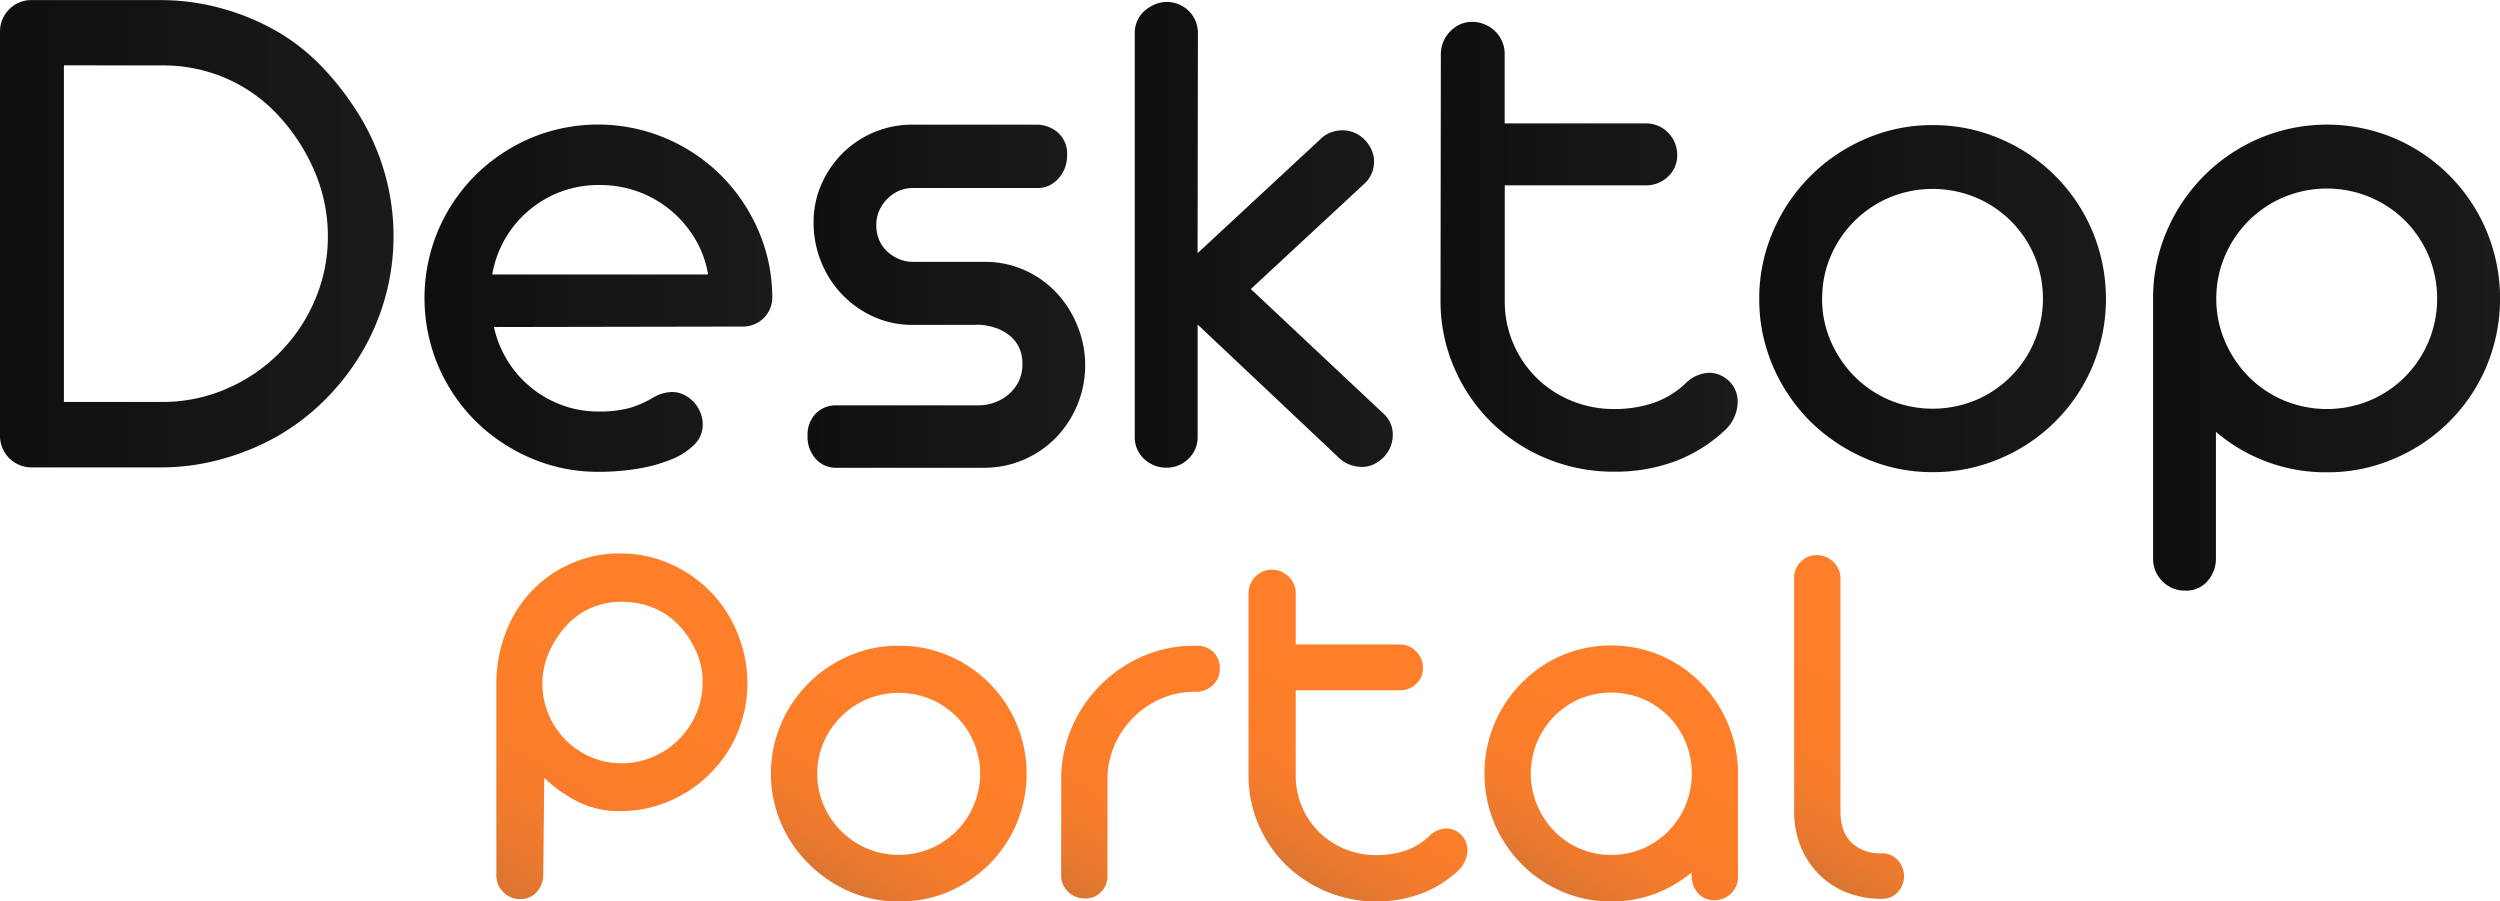 <svg id="Layer_2" data-name="Layer 2" xmlns="http://www.w3.org/2000/svg" xmlns:xlink="http://www.w3.org/1999/xlink" viewBox="0 0 543.36 195.93"><defs><style>.cls-1{fill:none;}.cls-2{fill:url(#linear-gradient);}.cls-3{clip-path:url(#clip-path);}.cls-4{fill:url(#linear-gradient-2);}.cls-5{fill:url(#linear-gradient-3);}.cls-6{fill:url(#linear-gradient-4);}.cls-7{fill:url(#linear-gradient-5);}.cls-8{fill:url(#linear-gradient-6);}.cls-9{fill:url(#linear-gradient-7);}.cls-10{fill:url(#linear-gradient-8);}.cls-11{fill:url(#linear-gradient-9);}.cls-12{fill:url(#linear-gradient-10);}.cls-13{fill:url(#linear-gradient-11);}.cls-14{fill:url(#linear-gradient-12);}.cls-15{fill:url(#linear-gradient-13);}</style><linearGradient id="linear-gradient" x1="261.64" y1="466.53" x2="347.14" y2="466.53" gradientUnits="userSpaceOnUse"><stop offset="0" stop-color="#0f0f0f"/><stop offset="1" stop-color="#1a1a1a"/></linearGradient><clipPath id="clip-path" transform="translate(-261.64 -415.71)"><path class="cls-1" d="M321.11,737.65a58.48,58.48,0,0,1-8.81-.66A62.16,62.16,0,0,1,292,729.58a72.65,72.65,0,0,1-16.35-13l-3.47-3.76L269,708.89a50.23,50.23,0,0,1-3-4l-.84-1.21c-.65-.94-1.3-1.87-1.93-2.81a138.08,138.08,0,0,1-9.25-17,212.21,212.21,0,0,1-12.36-35.34,270.39,270.39,0,0,1-6.84-36.12A415.62,415.62,0,0,1,232.45,540c.74-12.82,1.84-24.55,3.34-35.89s3.47-22.92,5.93-35.46c2.81-13.06,5.58-24.48,8.48-35,3.29-11.6,7-23.14,11-34.31a424,424,0,0,1,30.6-65.65c2.86-5.05,6.13-10.29,9.71-15.56,3.35-5,7-10,10.76-14.94a211.85,211.85,0,0,1,25.25-27.68,140.55,140.55,0,0,1,15.11-12c1-.66,2-1.27,2.93-1.87l1.25-.79c1.55-1,2.9-1.81,4.36-2.56l4.36-2.34,4.61-2.07a72.72,72.72,0,0,1,20.19-5.6,64.49,64.49,0,0,1,7.61-.45,55.87,55.87,0,0,1,33.29,10.53,69.17,69.17,0,0,1,14.62,13.89l3,3.88,2.64,4a46,46,0,0,1,2.5,4.13l.74,1.3c.53.92,1.05,1.84,1.55,2.77a151.51,151.51,0,0,1,7.39,17c9.05,24.67,11.81,50.34,13.19,70,.78,11.42,1.05,23.24.79,35.12-.24,11.65-1.13,23.41-2,34.78v.12a616.07,616.07,0,0,1-10.15,69,616.47,616.47,0,0,1-17.72,67.43c-.58,1.8-1.21,3.61-1.82,5.36-.34,1-.68,1.93-1,2.9-.78,2.39-1.66,5-2.86,8.27-1.74,5-3.7,10.06-5.6,14.94l-.55,1.42c-4.44,11.06-9.32,21.82-14.51,32-8.92,17.46-21.47,40-39.57,59.22a151.63,151.63,0,0,1-13.41,12.69c-.87.7-1.71,1.34-2.55,2l-1.2.92c-1.14.88-2.48,1.91-4,2.83l-4,2.62-4.23,2.37a69.63,69.63,0,0,1-19,7.08A61.76,61.76,0,0,1,321.11,737.65Zm-32.82-32.36A56.07,56.07,0,0,0,300.48,716a45.73,45.73,0,0,0,14.79,6.17,44.3,44.3,0,0,0,8.39.79,48.36,48.36,0,0,0,7.56-.61,55.63,55.63,0,0,0,15.52-5l3.69-1.83,3.61-2.14c1.24-.7,2.38-1.49,3.45-2.24l3.52-2.45a126.52,126.52,0,0,0,12.7-11c14.32-14,27.43-32.08,40.1-55.12,5.37-9.82,10.45-20.21,15.1-30.88,4.38-10.15,8.59-20.95,12.49-32.1,3.44-9.87,6.77-20.64,10.19-32.93,2.74-10,5.37-21,8-33.55,2.47-12.56,4.36-23.69,5.76-34,1.69-12.65,2.85-23.86,3.55-34.28.78-11.8,1.16-23.38,1.11-34.43-.1-11.64-.69-23.19-1.78-34.33-2.61-26.16-7.6-47.88-15.25-66.41a126.68,126.68,0,0,0-7.45-15.17L443.34,291a40,40,0,0,0-2.27-3.38l-2.51-3.42L435.85,281a56,56,0,0,0-12.24-10.65,46.16,46.16,0,0,0-14.82-6.12,45.31,45.31,0,0,0-8.23-.75,48.22,48.22,0,0,0-7.72.63,55.72,55.72,0,0,0-15.48,5.08L373.69,271l-3.59,2.15a38,38,0,0,0-3.44,2.24l-3.51,2.46a127.45,127.45,0,0,0-12.64,11C336.27,302.92,323.24,321,310.68,344c-5.33,9.82-10.36,20.21-15,30.89-4.33,10.14-8.49,20.94-12.35,32.09-3.4,9.86-6.69,20.63-10.05,32.92-2.7,10-5.28,21-7.9,33.51-2.58,13-4.45,23.74-5.87,33.92-1.73,12.62-2.93,23.81-3.67,34.22-.82,11.76-1.23,23.33-1.23,34.37.05,11.61.61,23.15,1.65,34.29,2.51,26.12,7.42,47.83,15,66.35a128.08,128.08,0,0,0,7.38,15.18l2.2,3.53a39.79,39.79,0,0,0,2.26,3.38l2.49,3.43Z"/></clipPath><linearGradient id="linear-gradient-2" x1="353.86" y1="480.57" x2="429.49" y2="480.57" xlink:href="#linear-gradient"/><linearGradient id="linear-gradient-3" x1="437.12" y1="480.07" x2="497.47" y2="480.07" xlink:href="#linear-gradient"/><linearGradient id="linear-gradient-4" x1="508.28" y1="466.76" x2="564.38" y2="466.76" xlink:href="#linear-gradient"/><linearGradient id="linear-gradient-5" x1="574.8" y1="469.38" x2="639.31" y2="469.38" xlink:href="#linear-gradient"/><linearGradient id="linear-gradient-6" x1="644.02" y1="480.57" x2="719.34" y2="480.57" xlink:href="#linear-gradient"/><linearGradient id="linear-gradient-7" x1="729.6" y1="493.46" x2="805" y2="493.46" xlink:href="#linear-gradient"/><linearGradient id="linear-gradient-8" x1="410.59" y1="539.92" x2="370.46" y2="609.44" gradientUnits="userSpaceOnUse"><stop offset="0" stop-color="#ff7e29"/><stop offset="0.51" stop-color="#fd7e29"/><stop offset="0.72" stop-color="#f67c2b"/><stop offset="0.88" stop-color="#ea792e"/><stop offset="1" stop-color="#d97532"/></linearGradient><linearGradient id="linear-gradient-9" x1="470.89" y1="559.79" x2="443.11" y2="607.9" xlink:href="#linear-gradient-8"/><linearGradient id="linear-gradient-10" x1="519.57" y1="553.89" x2="488.98" y2="606.87" xlink:href="#linear-gradient-8"/><linearGradient id="linear-gradient-11" x1="566.81" y1="555.36" x2="539.02" y2="603.49" xlink:href="#linear-gradient-8"/><linearGradient id="linear-gradient-12" x1="629.27" y1="561.8" x2="601.5" y2="609.9" xlink:href="#linear-gradient-8"/><linearGradient id="linear-gradient-13" x1="678.31" y1="548.15" x2="647.77" y2="601.05" xlink:href="#linear-gradient-8"/></defs><title>DesktopPortal_Light</title><path class="cls-2" d="M261.64,422.73a6.8,6.8,0,0,1,2-5,6.68,6.68,0,0,1,4.93-2h27.86a49.58,49.58,0,0,1,13.43,1.82A51.2,51.2,0,0,1,322,422.62a44.54,44.54,0,0,1,10.26,8.29,62.51,62.51,0,0,1,7.95,10.65,51.13,51.13,0,0,1,5.13,12.08,49.76,49.76,0,0,1-5.13,38.78,52.28,52.28,0,0,1-7.95,10.19A49.46,49.46,0,0,1,322,510.48a52.81,52.81,0,0,1-12.12,5,49.58,49.58,0,0,1-13.43,1.82H268.58a6.86,6.86,0,0,1-6.94-7Zm13.89,7.18v73.16H296.7a34.9,34.9,0,0,0,14.49-3,36.39,36.39,0,0,0,19-19.41,34.8,34.8,0,0,0,2.71-13.58,35.65,35.65,0,0,0-2.71-13.7,42,42,0,0,0-7.53-12,33.92,33.92,0,0,0-11.44-8.45,34.28,34.28,0,0,0-14.41-3Z" transform="translate(-261.64 -415.71)"/><g id="Desktop"><path class="cls-4" d="M369,486.79a23,23,0,0,0,2.94,7.29,23.28,23.28,0,0,0,11.84,9.68,22.51,22.51,0,0,0,7.91,1.39,25.14,25.14,0,0,0,6.64-.73,22.12,22.12,0,0,0,5.25-2.28,8.3,8.3,0,0,1,4.09-1.23,5.77,5.77,0,0,1,2.58.58,7.25,7.25,0,0,1,3.59,3.82,7,7,0,0,1,.54,2.7,6.06,6.06,0,0,1-1.85,4.36,14.82,14.82,0,0,1-5,3.2,32.88,32.88,0,0,1-7.25,2,52.22,52.22,0,0,1-8.61.69,36.82,36.82,0,0,1-14.7-3,38.62,38.62,0,0,1-12-8.06,38,38,0,0,1-8.1-12,37.89,37.89,0,0,1,0-29.41,37.86,37.86,0,0,1,8.1-12,38.62,38.62,0,0,1,12-8.06,37.83,37.83,0,0,1,29.29,0,38.16,38.16,0,0,1,12,8,38.57,38.57,0,0,1,8.14,11.93,36.49,36.49,0,0,1,3.09,14.54,6.28,6.28,0,0,1-1.85,4.63,6.49,6.49,0,0,1-4.79,1.86Zm46.54-11.42a22,22,0,0,0-2.82-7.72,24.2,24.2,0,0,0-5.25-6.18,23.9,23.9,0,0,0-7.1-4.09,24.35,24.35,0,0,0-8.44-1.46,23.37,23.37,0,0,0-15.52,5.67,23.47,23.47,0,0,0-7.79,13.78Z" transform="translate(-261.64 -415.71)"/><path class="cls-5" d="M473.94,486.32H460a20.23,20.23,0,0,1-8.57-1.81,22,22,0,0,1-11.34-11.95,22.51,22.51,0,0,1-1.62-8.5,20.32,20.32,0,0,1,1.69-8.27,22.11,22.11,0,0,1,4.6-6.77A21.45,21.45,0,0,1,460,442.8h26.78a7.13,7.13,0,0,1,4.78,1.71,6.13,6.13,0,0,1,2,5,7.6,7.6,0,0,1-.5,2.76,7.4,7.4,0,0,1-1.39,2.25,6.41,6.41,0,0,1-2,1.51,5.75,5.75,0,0,1-2.47.54H460.05a7.5,7.5,0,0,0-3.13.66,8.25,8.25,0,0,0-2.51,1.78,8.57,8.57,0,0,0-1.7,2.54,7.66,7.66,0,0,0-.61,3.05,8.24,8.24,0,0,0,.61,3.24,7.34,7.34,0,0,0,1.74,2.51A8.74,8.74,0,0,0,457,472a7.63,7.63,0,0,0,3.05.62H475.6a21,21,0,0,1,8.73,1.81,21.47,21.47,0,0,1,6.92,4.9,23.13,23.13,0,0,1,4.56,7.18,22.65,22.65,0,0,1-4.62,24.27,21.8,21.8,0,0,1-7,4.82,21.55,21.55,0,0,1-8.77,1.78h-32a5.85,5.85,0,0,1-4.48-1.93,7.15,7.15,0,0,1-1.78-5,6.57,6.57,0,0,1,1.78-4.86,6.09,6.09,0,0,1,4.48-1.78h30.87a10.33,10.33,0,0,0,3.39-.58,9.63,9.63,0,0,0,3.09-1.73,9,9,0,0,0,2.24-2.82,8.48,8.48,0,0,0,.84-3.89A7.91,7.91,0,0,0,483,491a7.43,7.43,0,0,0-2.16-2.55,10.49,10.49,0,0,0-3-1.54,13.75,13.75,0,0,0-3.48-.62h-.38Z" transform="translate(-261.64 -415.71)"/><path class="cls-6" d="M521.94,486.25v24.38a6.42,6.42,0,0,1-2,4.79,6.62,6.62,0,0,1-4.78,1.93,6.86,6.86,0,0,1-4.89-1.93,6.37,6.37,0,0,1-2-4.79V422.89a6.52,6.52,0,0,1,.54-2.63,6.31,6.31,0,0,1,1.51-2.12,8.11,8.11,0,0,1,2.21-1.42,6.73,6.73,0,0,1,9.47,6.17l-.07,47.84,26.85-24.92a6.27,6.27,0,0,1,2.2-1.35,7.32,7.32,0,0,1,2.43-.43,6.52,6.52,0,0,1,2.63.54,7,7,0,0,1,2.16,1.47,7.66,7.66,0,0,1,1.5,2.16,6,6,0,0,1,.58,2.62,6.4,6.4,0,0,1-2.16,4.87l-24.62,22.84,29,27.24a6,6,0,0,1,1.85,4.48,6.77,6.77,0,0,1-.54,2.66,6.85,6.85,0,0,1-1.47,2.2,7.41,7.41,0,0,1-2.12,1.5,5.81,5.81,0,0,1-2.58.58,7.5,7.5,0,0,1-2.67-.5,6.67,6.67,0,0,1-2.43-1.58Z" transform="translate(-261.64 -415.71)"/><path class="cls-7" d="M574.8,427.44a6.77,6.77,0,0,1,.54-2.66,6.92,6.92,0,0,1,1.49-2.24A7.12,7.12,0,0,1,579,421a6.42,6.42,0,0,1,2.61-.54,7,7,0,0,1,2.69.54,7.27,7.27,0,0,1,2.26,1.46,7,7,0,0,1,1.53,2.2,6.51,6.51,0,0,1,.58,2.74v15.13h30.64a6.57,6.57,0,0,1,4.86,2,6.76,6.76,0,0,1,2,4.9,6.23,6.23,0,0,1-2,4.67,6.82,6.82,0,0,1-4.9,1.89H588.69v25.16a23,23,0,0,0,1.85,9.22,23.2,23.2,0,0,0,12.62,12.43,24.12,24.12,0,0,0,9.38,1.81,26.5,26.5,0,0,0,8.29-1.27,19.16,19.16,0,0,0,7.14-4.29,7.53,7.53,0,0,1,5.17-2.31,5.91,5.91,0,0,1,2.28.46,6.59,6.59,0,0,1,2,1.31,6.14,6.14,0,0,1,1.39,2,6.24,6.24,0,0,1,.5,2.55,8.19,8.19,0,0,1-.65,3.12,8.34,8.34,0,0,1-1.81,2.74,32.56,32.56,0,0,1-11,7,37.49,37.49,0,0,1-13.31,2.31,38,38,0,0,1-14.74-2.85,37.61,37.61,0,0,1-12-7.87,37.12,37.12,0,0,1-8.07-11.81,36.37,36.37,0,0,1-3-14.66Z" transform="translate(-261.64 -415.71)"/><path class="cls-8" d="M644,480.61A36.56,36.56,0,0,1,647,466a38.09,38.09,0,0,1,20.07-20.1,36.23,36.23,0,0,1,14.62-3,36.73,36.73,0,0,1,14.74,3,37.67,37.67,0,0,1,20,20.1,38.17,38.17,0,0,1,0,29.33,37.53,37.53,0,0,1-20,20,36.73,36.73,0,0,1-14.74,3,36.23,36.23,0,0,1-14.62-3,38.88,38.88,0,0,1-12-8.06,38,38,0,0,1-8.1-12A36.57,36.57,0,0,1,644,480.61Zm13.66,0a23,23,0,0,0,1.89,9.27,24.7,24.7,0,0,0,5.13,7.62,24.09,24.09,0,0,0,7.6,5.15,24.4,24.4,0,0,0,18.83,0,23.86,23.86,0,0,0,12.7-12.77,24.15,24.15,0,0,0,0-18.54,23.8,23.8,0,0,0-5.09-7.57,24.28,24.28,0,0,0-7.61-5.12,24.51,24.51,0,0,0-18.83,0,24.09,24.09,0,0,0-12.73,12.69A23,23,0,0,0,657.68,480.61Z" transform="translate(-261.64 -415.71)"/><path class="cls-9" d="M729.6,480.56a36.61,36.61,0,0,1,3-14.67,38.08,38.08,0,0,1,20.12-20.12,37.71,37.71,0,0,1,29.36,0,37.72,37.72,0,0,1,20,20.14,38.26,38.26,0,0,1,0,29.39,37.6,37.6,0,0,1-20,20.06,36.39,36.39,0,0,1-14.66,3,36.63,36.63,0,0,1-24.16-8.8V537a7.38,7.38,0,0,1-1.82,5,6.12,6.12,0,0,1-4.85,2.08,6.74,6.74,0,0,1-4.93-2A6.87,6.87,0,0,1,729.6,537Zm13.74.05a23.08,23.08,0,0,0,1.89,9.3,24.65,24.65,0,0,0,5.12,7.64,23.78,23.78,0,0,0,7.63,5.17,24.32,24.32,0,0,0,18.8,0,23.78,23.78,0,0,0,7.63-5.17,24.19,24.19,0,0,0,5.08-7.64,24.3,24.3,0,0,0,0-18.6,23.9,23.9,0,0,0-5.08-7.6,24.17,24.17,0,0,0-7.63-5.13,24.32,24.32,0,0,0-18.8,0,23.93,23.93,0,0,0-12.75,12.73A23.15,23.15,0,0,0,743.34,480.61Z" transform="translate(-261.64 -415.71)"/></g><g id="Portal"><path class="cls-10" d="M369.52,564.7v-.51a30.53,30.53,0,0,1,2.05-11,26.27,26.27,0,0,1,14.2-15A25.87,25.87,0,0,1,396.43,536a26.56,26.56,0,0,1,10.72,2.19,28,28,0,0,1,8.79,6,27.34,27.34,0,0,1,5.95,9.07,28.68,28.68,0,0,1,2.19,11,27,27,0,0,1-1,7.37,28.24,28.24,0,0,1-2.78,6.63A28,28,0,0,1,403.77,591a27,27,0,0,1-7.34,1,20.1,20.1,0,0,1-9.19-2.05,29.87,29.87,0,0,1-7.31-5.17l-.22,21.1a5.61,5.61,0,0,1-1.43,3.73,4.58,4.58,0,0,1-3.58,1.51,5,5,0,0,1-3.67-1.51,5.06,5.06,0,0,1-1.51-3.73Zm27.25,16.9a16.89,16.89,0,0,0,6.8-1.4,17.79,17.79,0,0,0,9.39-9.35,16.85,16.85,0,0,0,1.39-6.83,16.23,16.23,0,0,0-1.39-6.74,20.61,20.61,0,0,0-3.78-5.66,15.37,15.37,0,0,0-5.61-3.84,18.07,18.07,0,0,0-6.8-1.28,16.56,16.56,0,0,0-6.71,1.36,15.57,15.57,0,0,0-5.46,4,21.47,21.47,0,0,0-3.7,5.75,16.6,16.6,0,0,0-1.36,6.71,16.86,16.86,0,0,0,1.36,6.75,17.42,17.42,0,0,0,9.16,9.18A16.57,16.57,0,0,0,396.77,581.6Z" transform="translate(-261.64 -415.71)"/><path class="cls-11" d="M429.2,583.87a27,27,0,0,1,2.19-10.81,28.09,28.09,0,0,1,14.79-14.81A26.58,26.58,0,0,1,457,556.06a26.93,26.93,0,0,1,10.87,2.19,27.71,27.71,0,0,1,14.73,14.81,28,28,0,0,1,0,21.62,27.67,27.67,0,0,1-5.91,8.82,28.34,28.34,0,0,1-8.82,6A27.1,27.1,0,0,1,457,611.64a26.74,26.74,0,0,1-10.78-2.19,28.81,28.81,0,0,1-8.82-6,27.83,27.83,0,0,1-6-8.82A26.92,26.92,0,0,1,429.2,583.87Zm10.07,0a17,17,0,0,0,1.39,6.84,18.21,18.21,0,0,0,3.79,5.61,17.68,17.68,0,0,0,5.6,3.8,18,18,0,0,0,13.88,0,17.71,17.71,0,0,0,9.36-9.41,17.55,17.55,0,0,0-3.76-19.25,18,18,0,0,0-5.6-3.78,18.14,18.14,0,0,0-13.88,0,18,18,0,0,0-5.6,3.78,17.73,17.73,0,0,0-3.79,5.58A16.92,16.92,0,0,0,439.27,583.87Z" transform="translate(-261.64 -415.71)"/><path class="cls-12" d="M492.29,585.12a28,28,0,0,1,2.29-11.26A29.47,29.47,0,0,1,510,558.36a27.67,27.67,0,0,1,11.24-2.3h.28a5.09,5.09,0,0,1,3.9,1.42,5,5,0,0,1,1.34,3.58,4.67,4.67,0,0,1-1.54,3.58,5.25,5.25,0,0,1-3.7,1.43h-.28a17.71,17.71,0,0,0-7.28,1.51,19.32,19.32,0,0,0-10.1,10.15,18.26,18.26,0,0,0-1.51,7.39V606a4.91,4.91,0,0,1-1.4,3.58A4.67,4.67,0,0,1,497.5,611a5.32,5.32,0,0,1-2-.37,4.88,4.88,0,0,1-1.66-1.05,5.5,5.5,0,0,1-1.14-1.59,4.56,4.56,0,0,1-.43-2Z" transform="translate(-261.64 -415.71)"/><path class="cls-13" d="M533,544.68a5.1,5.1,0,0,1,.4-2,5.24,5.24,0,0,1,1.1-1.65,5.31,5.31,0,0,1,1.62-1.11,4.78,4.78,0,0,1,1.92-.39,5.21,5.21,0,0,1,2,.39,5.31,5.31,0,0,1,1.67,1.09,5.07,5.07,0,0,1,1.13,1.62,4.87,4.87,0,0,1,.42,2v11.15h22.59a4.83,4.83,0,0,1,3.58,1.5,5,5,0,0,1,1.48,3.62,4.58,4.58,0,0,1-1.45,3.44,5,5,0,0,1-3.61,1.39H543.26v18.55a17,17,0,0,0,1.37,6.8,17.11,17.11,0,0,0,9.3,9.16,17.83,17.83,0,0,0,6.91,1.33,19.8,19.8,0,0,0,6.12-.93,14.21,14.21,0,0,0,5.26-3.16,5.52,5.52,0,0,1,3.81-1.71,4.31,4.31,0,0,1,1.68.34,4.8,4.8,0,0,1,1.48,1,4.36,4.36,0,0,1,1,1.48,4.61,4.61,0,0,1,.37,1.88,6,6,0,0,1-.48,2.3,6.1,6.1,0,0,1-1.34,2,24,24,0,0,1-8.1,5.12,28.3,28.3,0,0,1-29.51-6.2A27.24,27.24,0,0,1,535.2,595,26.81,26.81,0,0,1,533,584.21Z" transform="translate(-261.64 -415.71)"/><path class="cls-14" d="M611.82,611.64a26.42,26.42,0,0,1-10.76-2.2,27.75,27.75,0,0,1-14.62-14.77,28.15,28.15,0,0,1,0-21.65,28.26,28.26,0,0,1,5.89-8.85,27.85,27.85,0,0,1,8.74-6,27.65,27.65,0,0,1,21.5,0,27.58,27.58,0,0,1,8.68,5.9,27.93,27.93,0,0,1,5.87,8.74,28.28,28.28,0,0,1,2.28,10.7v22.67a5,5,0,0,1-1.49,3.67,4.92,4.92,0,0,1-3.66,1.51,4.55,4.55,0,0,1-3.55-1.52,5.32,5.32,0,0,1-1.37-3.69l-.06-.8a27.52,27.52,0,0,1-8,4.64A26.9,26.9,0,0,1,611.82,611.64Zm0-10.13a17.14,17.14,0,0,0,6.94-1.39,17.53,17.53,0,0,0,9.24-9.43A18.15,18.15,0,0,0,628,577a17.21,17.21,0,0,0-3.7-5.59,17.69,17.69,0,0,0-5.54-3.78,17.9,17.9,0,0,0-13.83,0,17.49,17.49,0,0,0-5.52,3.78,18,18,0,0,0-3.69,5.59,17.79,17.79,0,0,0,0,13.69,18.4,18.4,0,0,0,3.69,5.62,17.25,17.25,0,0,0,5.52,3.81A17,17,0,0,0,611.82,601.51Z" transform="translate(-261.64 -415.71)"/><path class="cls-15" d="M651.58,541.43a5,5,0,0,1,1.42-3.61,4.67,4.67,0,0,1,3.47-1.45,5.23,5.23,0,0,1,3.62,1.42,5.51,5.51,0,0,1,1.14,1.62,4.91,4.91,0,0,1,.42,2V592q0,4.44,2.36,6.8a8.8,8.8,0,0,0,6.52,2.36,4.73,4.73,0,0,1,3.55,1.45,5.19,5.19,0,0,1,0,7.06,4.71,4.71,0,0,1-3.53,1.39,20.37,20.37,0,0,1-7.51-1.36,17.71,17.71,0,0,1-6-3.9,18.34,18.34,0,0,1-4-6,20.25,20.25,0,0,1-1.45-7.77Z" transform="translate(-261.64 -415.71)"/></g></svg>